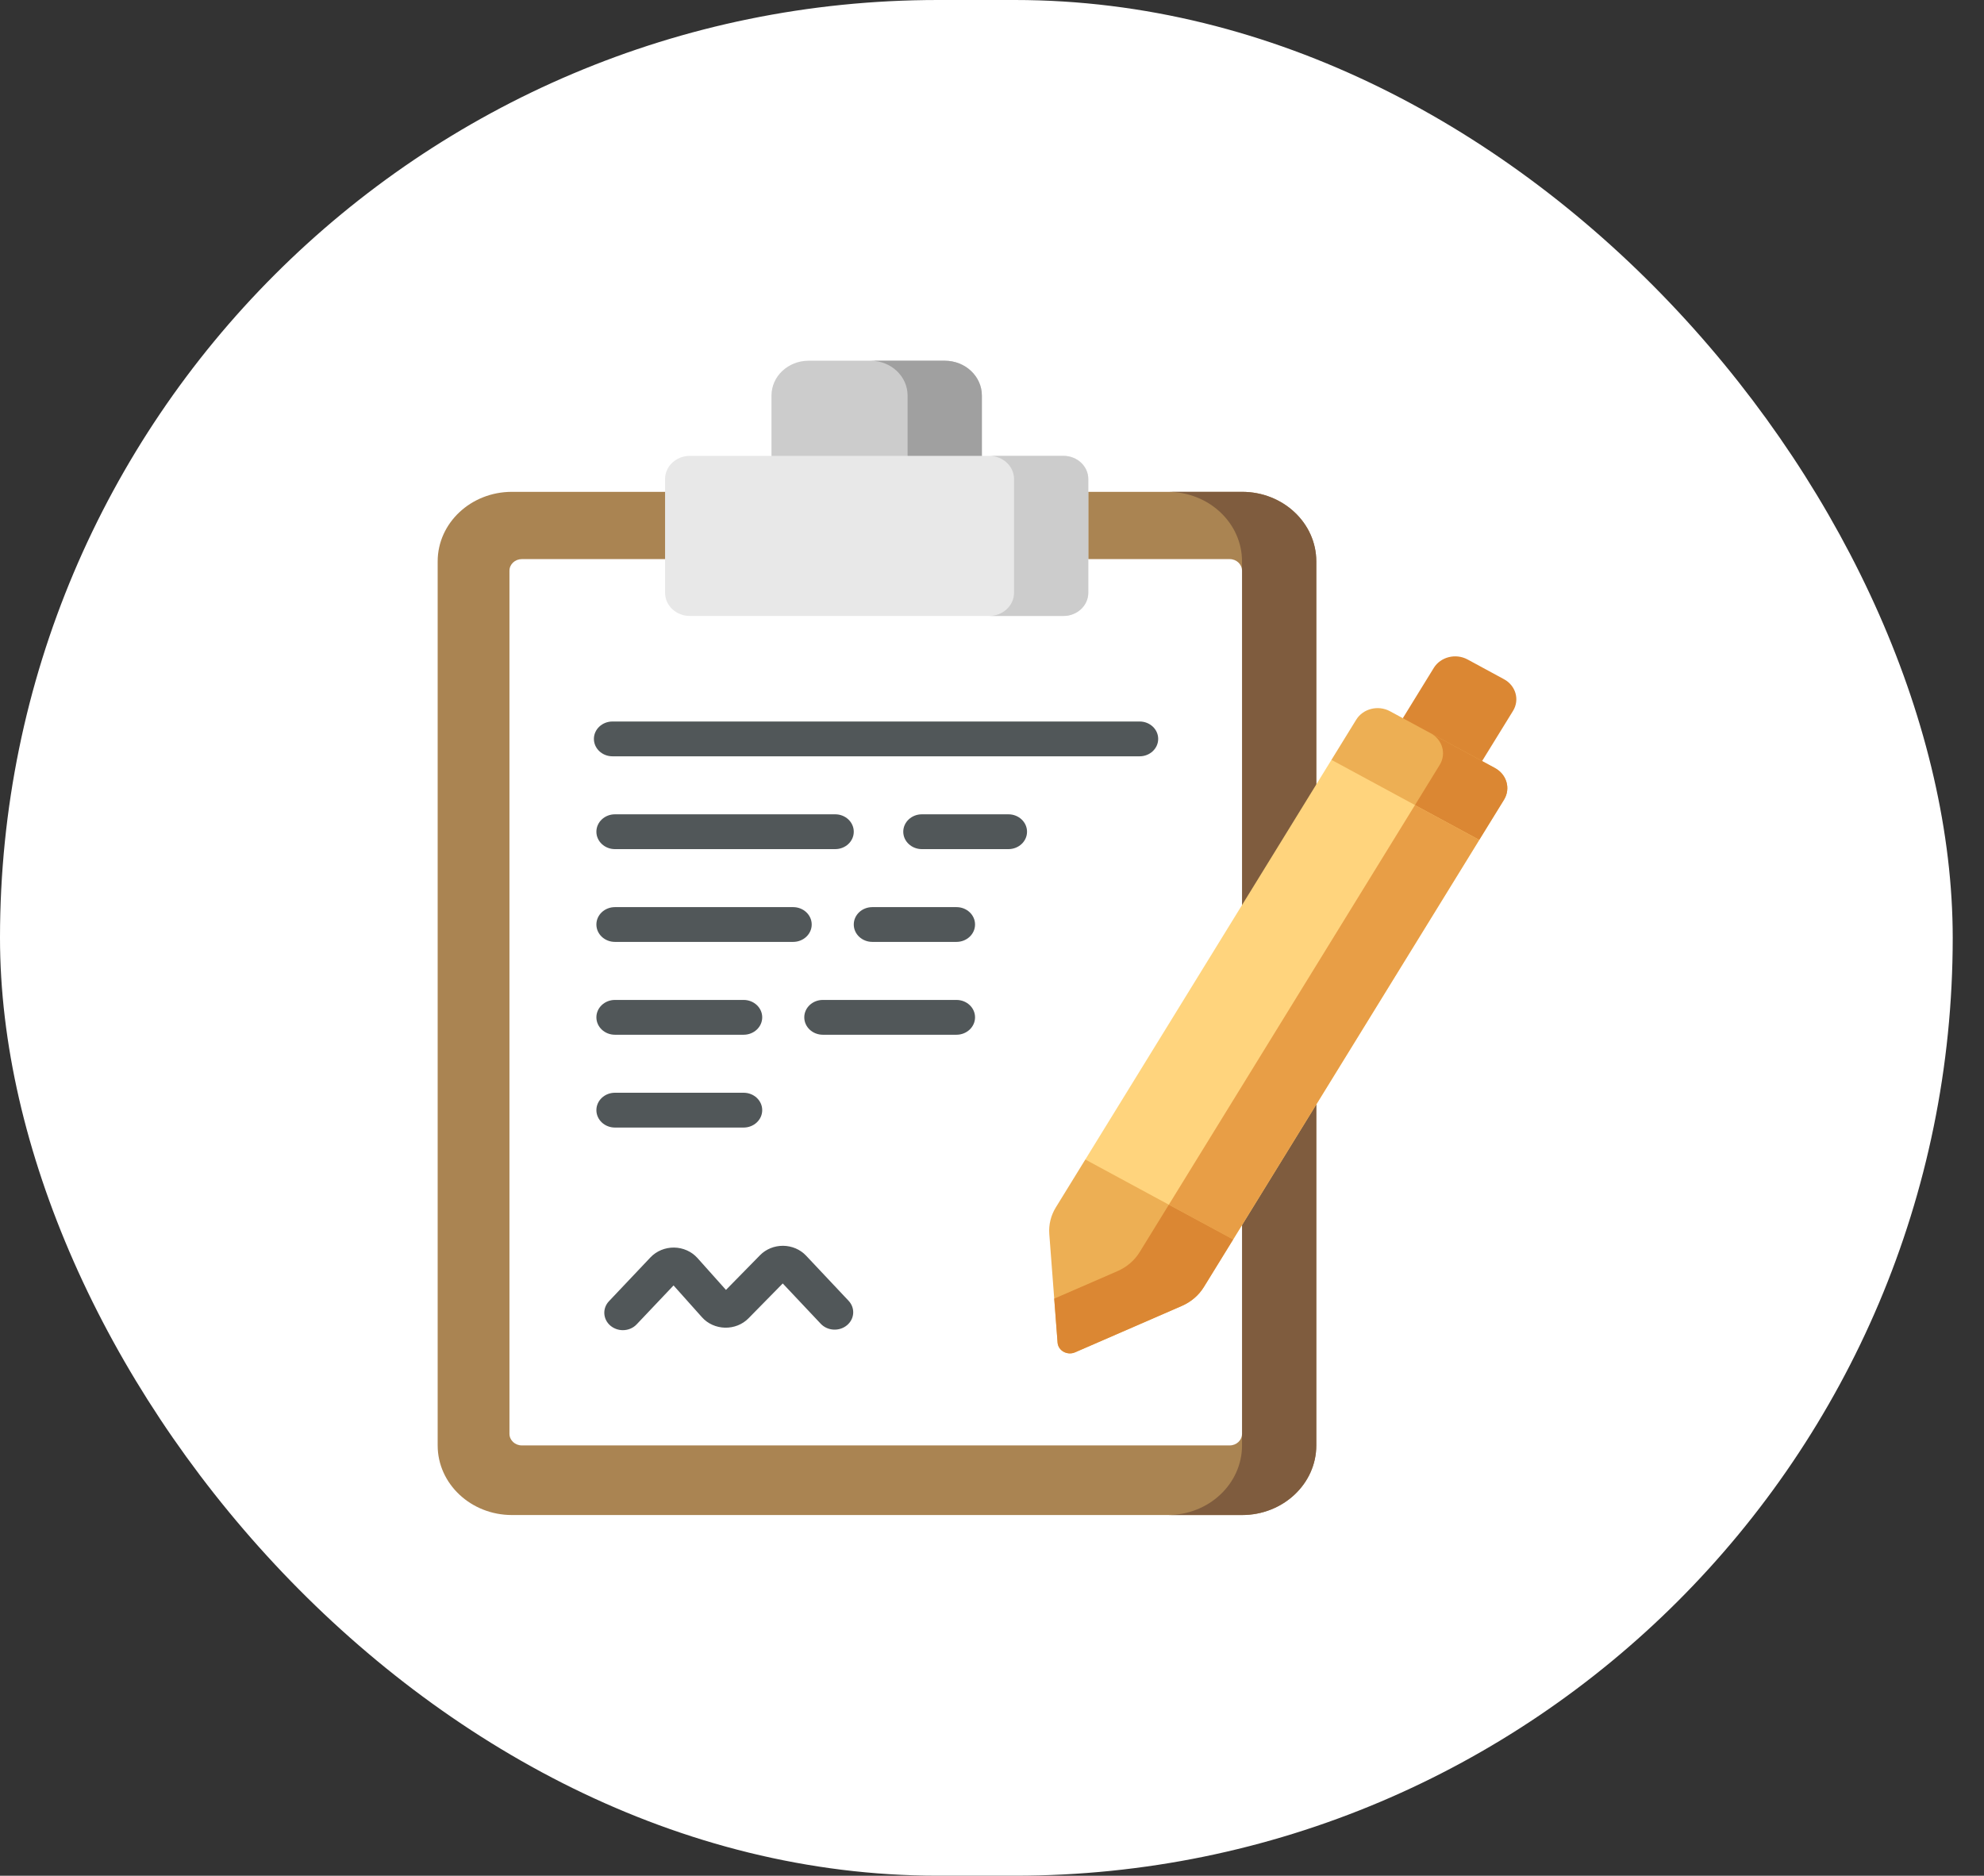 <svg width="55" height="52" viewBox="0 0 55 52" fill="none" xmlns="http://www.w3.org/2000/svg">
<rect x="0" y="0" width="55" height="52" fill="#333333" stroke="none"/>
<rect width="54.133" height="52" rx="26" fill="white"/>
<g clip-path="url(#clip0)">
<path d="M36.49 40.071C36.49 41.136 35.568 42.001 34.431 42.001H14.192C13.055 42.001 12.133 41.136 12.133 40.071V15.564C12.133 14.498 13.055 13.635 14.192 13.635H34.431C35.568 13.635 36.49 14.498 36.49 15.564V40.071Z" fill="#AA8452"/>
<path d="M36.49 15.564V40.071C36.49 41.137 35.569 42.001 34.431 42.001H32.373C33.51 42.001 34.431 41.137 34.431 40.071V15.564C34.431 14.498 33.51 13.635 32.373 13.635H34.431C35.568 13.635 36.49 14.498 36.49 15.564V15.564Z" fill="#7F5C3E"/>
<path d="M34.431 15.822C34.431 15.644 34.278 15.5 34.088 15.5H14.466C14.277 15.5 14.123 15.644 14.123 15.822V39.749C14.123 39.927 14.277 40.071 14.466 40.071H34.089C34.278 40.071 34.431 39.927 34.431 39.749V15.822Z" fill="white"/>
<path d="M27.219 13.28V10.965C27.219 10.432 26.758 10 26.19 10H22.416C21.848 10 21.387 10.432 21.387 10.965V13.28H27.219Z" fill="#CCCCCC"/>
<path d="M27.219 10.965V13.28H25.16V10.965C25.16 10.432 24.7 10 24.131 10H26.19C26.758 10 27.219 10.432 27.219 10.965Z" fill="#A0A0A0"/>
<path d="M19.123 12.638C18.744 12.638 18.437 12.926 18.437 13.281V16.433C18.437 16.788 18.744 17.076 19.123 17.076H29.483C29.862 17.076 30.169 16.788 30.169 16.433V13.281C30.169 12.925 29.862 12.638 29.483 12.638H19.123Z" fill="#E8E8E8"/>
<path d="M41.692 18.829L40.683 18.282C40.355 18.105 39.935 18.21 39.746 18.518L38.889 19.91L39.602 21.099H41.086L41.944 19.707C42.133 19.4 42.021 19.006 41.692 18.829Z" fill="#DB8733"/>
<path d="M38.532 19.717L41.443 21.292C41.771 21.47 41.883 21.863 41.694 22.171L41.008 23.284L38.185 22.992L36.91 21.066L37.596 19.953C37.785 19.645 38.205 19.54 38.532 19.717V19.717Z" fill="#EDAF54"/>
<path d="M34.185 34.362H31.635L30.087 32.145L36.91 21.065L41.008 23.283L34.185 34.362Z" fill="#FFD47D"/>
<path d="M32.762 36.204L29.804 37.49C29.586 37.585 29.335 37.446 29.318 37.221L29.088 34.208C29.069 33.952 29.132 33.696 29.269 33.473L30.087 32.145L34.185 34.362L33.373 35.68C33.232 35.91 33.019 36.092 32.762 36.204V36.204Z" fill="#EDAF54"/>
<path d="M17.267 36.876C17.145 36.876 17.023 36.835 16.925 36.754C16.713 36.577 16.693 36.272 16.882 36.073L18.034 34.856C18.2 34.682 18.438 34.583 18.688 34.586C18.937 34.59 19.172 34.695 19.333 34.874L20.125 35.76L21.071 34.796C21.233 34.631 21.463 34.537 21.702 34.537H21.711C21.953 34.54 22.184 34.638 22.345 34.809L23.523 36.06C23.712 36.259 23.692 36.564 23.479 36.74C23.266 36.917 22.94 36.898 22.752 36.698L21.699 35.581L20.749 36.548C20.582 36.718 20.346 36.812 20.099 36.807C19.852 36.801 19.62 36.697 19.462 36.52L18.672 35.636L17.651 36.713C17.55 36.821 17.409 36.876 17.267 36.876Z" fill="#515759"/>
<path d="M31.593 20.967H16.979C16.695 20.967 16.464 20.751 16.464 20.484C16.464 20.218 16.695 20.002 16.979 20.002H31.593C31.877 20.002 32.107 20.218 32.107 20.484C32.107 20.751 31.877 20.967 31.593 20.967Z" fill="#515759"/>
<path d="M23.154 23.54H17.047C16.763 23.54 16.533 23.324 16.533 23.058C16.533 22.791 16.763 22.575 17.047 22.575H23.154C23.438 22.575 23.668 22.791 23.668 23.058C23.668 23.324 23.438 23.54 23.154 23.54Z" fill="#515759"/>
<path d="M27.956 23.54H25.555C25.271 23.54 25.04 23.324 25.04 23.058C25.04 22.791 25.271 22.575 25.555 22.575H27.956C28.24 22.575 28.471 22.791 28.471 23.058C28.471 23.324 28.24 23.54 27.956 23.54Z" fill="#515759"/>
<path d="M21.987 26.112H17.047C16.763 26.112 16.533 25.896 16.533 25.63C16.533 25.363 16.763 25.148 17.047 25.148H21.987C22.271 25.148 22.502 25.363 22.502 25.63C22.502 25.896 22.271 26.112 21.987 26.112Z" fill="#515759"/>
<path d="M26.515 26.112H24.183C23.898 26.112 23.668 25.896 23.668 25.63C23.668 25.363 23.898 25.148 24.183 25.148H26.515C26.8 25.148 27.03 25.363 27.03 25.63C27.03 25.896 26.8 26.112 26.515 26.112Z" fill="#515759"/>
<path d="M20.615 28.686H17.047C16.763 28.686 16.533 28.47 16.533 28.203C16.533 27.937 16.763 27.721 17.047 27.721H20.615C20.899 27.721 21.13 27.937 21.13 28.203C21.13 28.47 20.899 28.686 20.615 28.686Z" fill="#515759"/>
<path d="M26.515 28.686H22.811C22.526 28.686 22.296 28.47 22.296 28.203C22.296 27.937 22.526 27.721 22.811 27.721H26.515C26.8 27.721 27.03 27.937 27.03 28.203C27.03 28.47 26.799 28.686 26.515 28.686Z" fill="#515759"/>
<path d="M20.615 31.259H17.047C16.763 31.259 16.533 31.043 16.533 30.776C16.533 30.51 16.763 30.294 17.047 30.294H20.615C20.899 30.294 21.13 30.51 21.13 30.776C21.13 31.043 20.899 31.259 20.615 31.259Z" fill="#515759"/>
<path d="M30.169 13.281V16.433C30.169 16.788 29.861 17.076 29.483 17.076H27.424C27.803 17.076 28.111 16.788 28.111 16.433V13.281C28.111 12.926 27.803 12.638 27.424 12.638H29.483C29.861 12.638 30.169 12.926 30.169 13.281Z" fill="#CCCCCC"/>
<path d="M41.694 22.17L41.008 23.283L39.226 22.319L39.911 21.205C40.101 20.898 39.988 20.505 39.66 20.327L41.443 21.292C41.771 21.47 41.883 21.862 41.694 22.17V22.17Z" fill="#DB8733"/>
<path d="M32.402 33.398L39.225 22.319L41.008 23.284L34.184 34.363L32.402 33.398Z" fill="#E89E46"/>
<path d="M34.185 34.362L33.373 35.68C33.232 35.909 33.019 36.092 32.762 36.204L29.804 37.49C29.587 37.584 29.335 37.446 29.318 37.221L29.225 36.002L30.98 35.239C31.236 35.127 31.45 34.944 31.591 34.716L32.402 33.398L34.185 34.362Z" fill="#DB8733"/>
</g>
<defs>
<clipPath id="clip0">
<rect width="34.133" height="32" fill="white" transform="translate(10 10)"/>
</clipPath>
</defs>
</svg>
